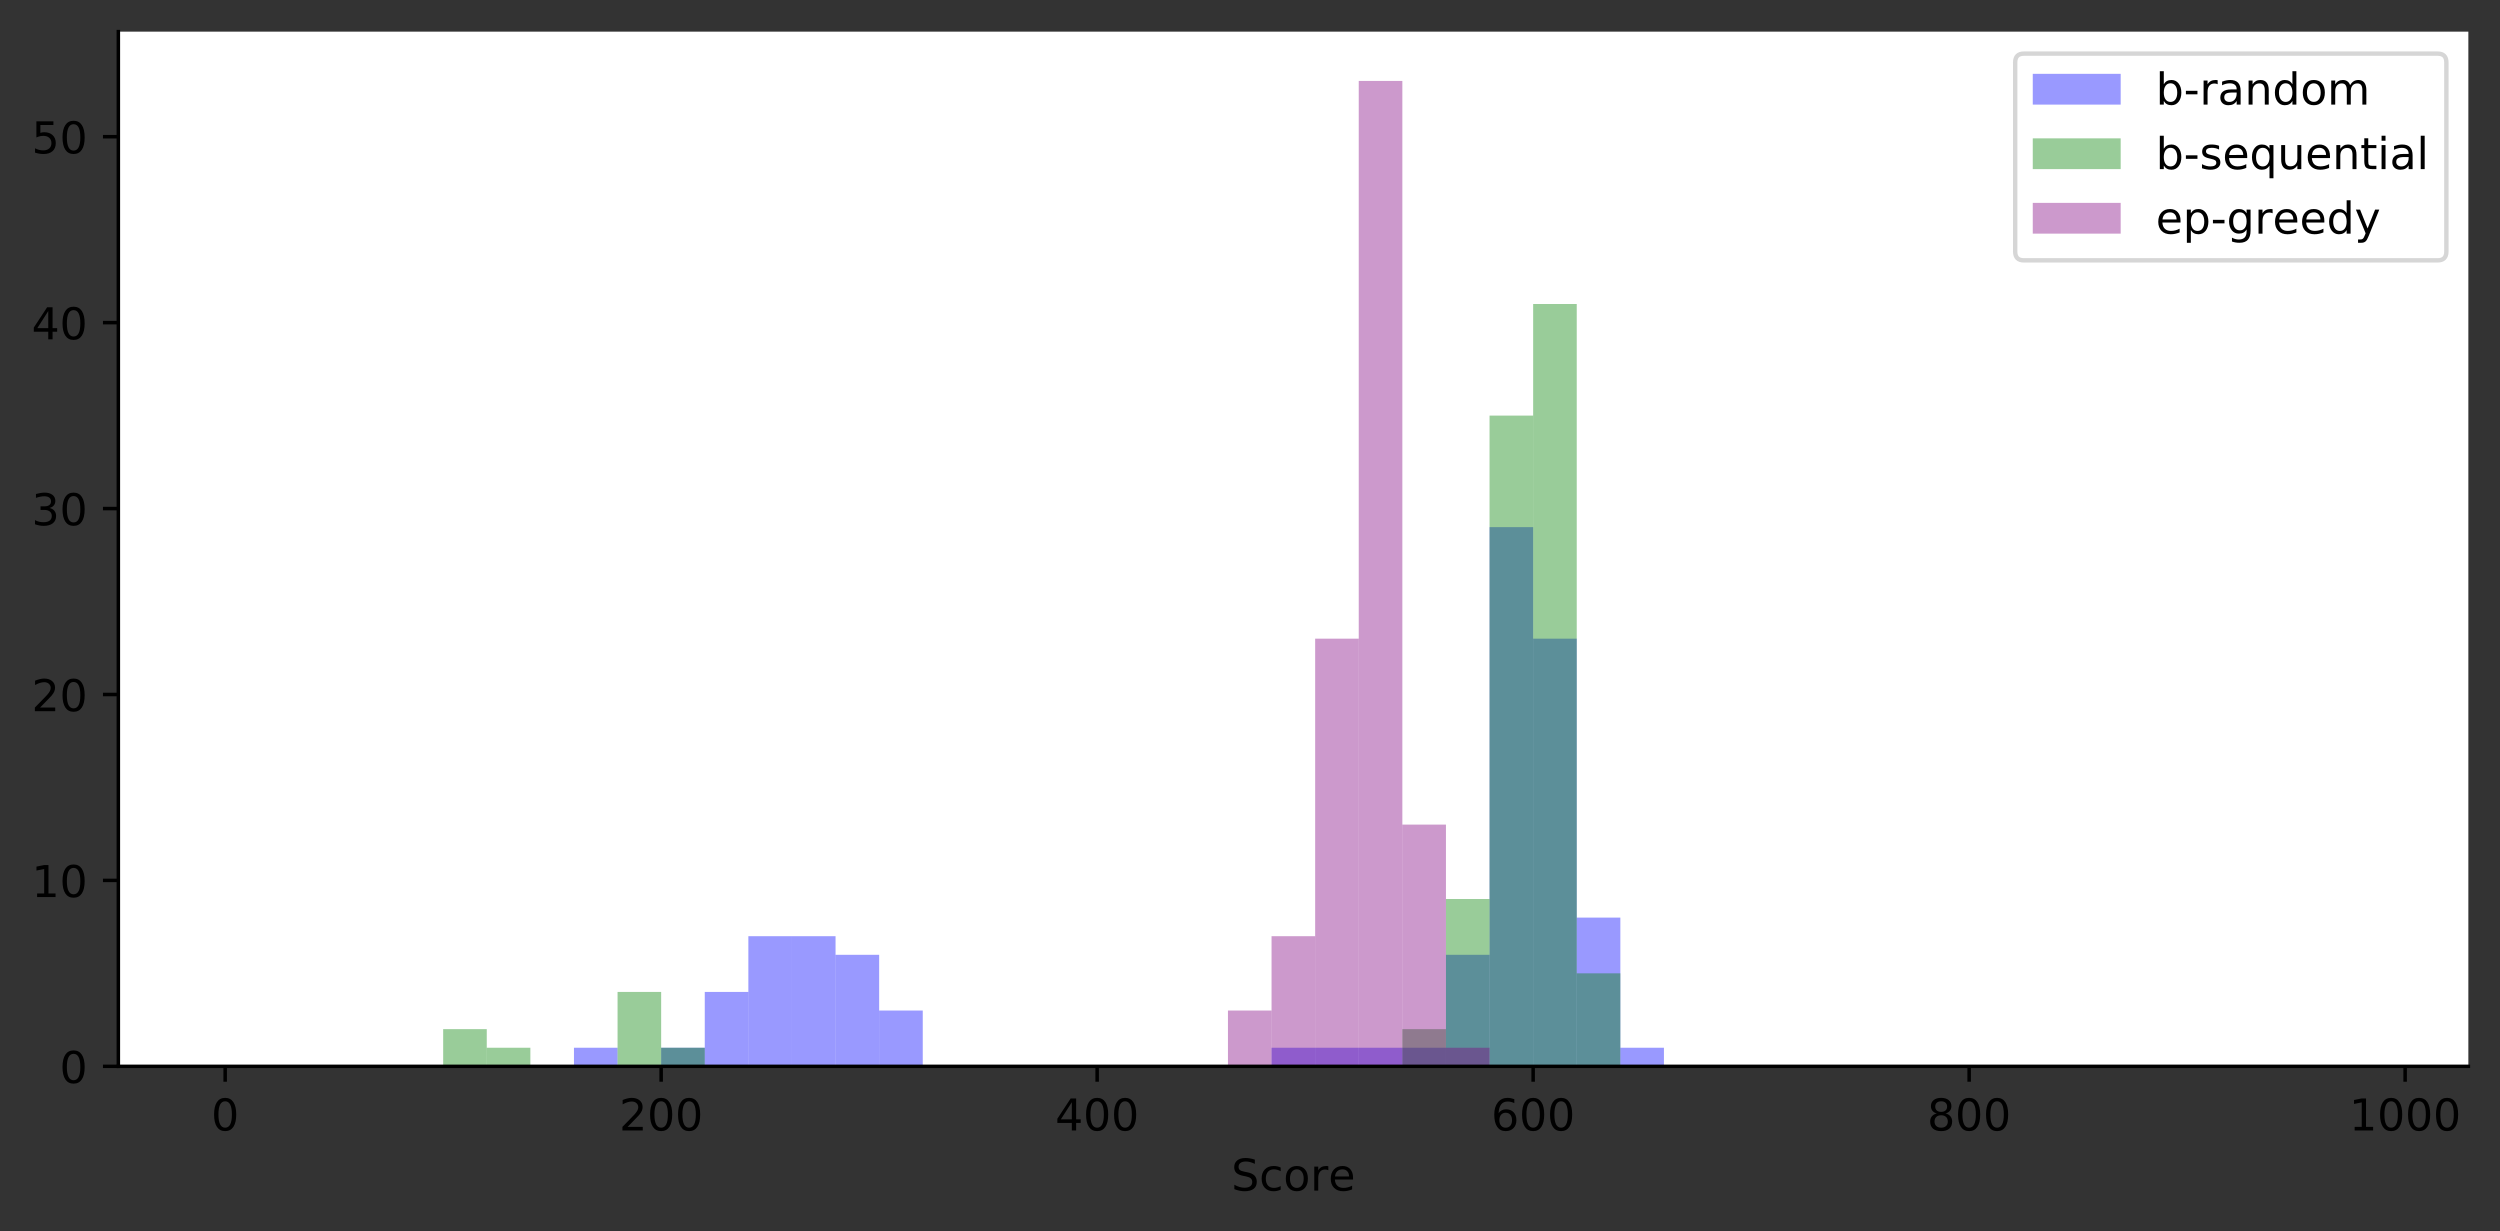 <?xml version="1.0" encoding="utf-8" standalone="no"?>
<!DOCTYPE svg PUBLIC "-//W3C//DTD SVG 1.1//EN"
  "http://www.w3.org/Graphics/SVG/1.1/DTD/svg11.dtd">
<!-- Created with matplotlib (https://matplotlib.org/) -->
<svg height="280.156pt" version="1.1" viewBox="0 0 568.775 280.156" width="568.775pt" xmlns="http://www.w3.org/2000/svg" xmlns:xlink="http://www.w3.org/1999/xlink">
 <rect x="0" y="0" width="568.775" height="280.156" fill="#333333" stroke="none"/>
 <defs>
  <style type="text/css">
*{stroke-linecap:butt;stroke-linejoin:round;}
  </style>
 </defs>
 <g id="figure_1">
  <g id="patch_1">
   <path d="M 0 280.156 
L 568.775 280.156 
L 568.775 0 
L 0 0 
z
" style="fill:none;"/>
  </g>
  <g id="axes_1">
   <g id="patch_2">
    <path d="M 26.925 242.6 
L 561.575 242.6 
L 561.575 7.2 
L 26.925 7.2 
z
" style="fill:#ffffff;"/>
   </g>
   <g id="patch_3">
    <path clip-path="url(#p5351476a7a)" d="M 51.227 242.6 
L 61.147 242.6 
L 61.147 242.6 
L 51.227 242.6 
z
" style="fill:#0000ff;opacity:0.4;"/>
   </g>
   <g id="patch_4">
    <path clip-path="url(#p5351476a7a)" d="M 61.147 242.6 
L 71.066 242.6 
L 71.066 242.6 
L 61.147 242.6 
z
" style="fill:#0000ff;opacity:0.4;"/>
   </g>
   <g id="patch_5">
    <path clip-path="url(#p5351476a7a)" d="M 71.066 242.6 
L 80.985 242.6 
L 80.985 242.6 
L 71.066 242.6 
z
" style="fill:#0000ff;opacity:0.4;"/>
   </g>
   <g id="patch_6">
    <path clip-path="url(#p5351476a7a)" d="M 80.985 242.6 
L 90.904 242.6 
L 90.904 242.6 
L 80.985 242.6 
z
" style="fill:#0000ff;opacity:0.4;"/>
   </g>
   <g id="patch_7">
    <path clip-path="url(#p5351476a7a)" d="M 90.904 242.6 
L 100.824 242.6 
L 100.824 242.6 
L 90.904 242.6 
z
" style="fill:#0000ff;opacity:0.4;"/>
   </g>
   <g id="patch_8">
    <path clip-path="url(#p5351476a7a)" d="M 100.824 242.6 
L 110.743 242.6 
L 110.743 242.6 
L 100.824 242.6 
z
" style="fill:#0000ff;opacity:0.4;"/>
   </g>
   <g id="patch_9">
    <path clip-path="url(#p5351476a7a)" d="M 110.743 242.6 
L 120.662 242.6 
L 120.662 242.6 
L 110.743 242.6 
z
" style="fill:#0000ff;opacity:0.4;"/>
   </g>
   <g id="patch_10">
    <path clip-path="url(#p5351476a7a)" d="M 120.662 242.6 
L 130.582 242.6 
L 130.582 242.6 
L 120.662 242.6 
z
" style="fill:#0000ff;opacity:0.4;"/>
   </g>
   <g id="patch_11">
    <path clip-path="url(#p5351476a7a)" d="M 130.582 242.6 
L 140.501 242.6 
L 140.501 238.37 
L 130.582 238.37 
z
" style="fill:#0000ff;opacity:0.4;"/>
   </g>
   <g id="patch_12">
    <path clip-path="url(#p5351476a7a)" d="M 140.501 242.6 
L 150.42 242.6 
L 150.42 242.6 
L 140.501 242.6 
z
" style="fill:#0000ff;opacity:0.4;"/>
   </g>
   <g id="patch_13">
    <path clip-path="url(#p5351476a7a)" d="M 150.42 242.6 
L 160.34 242.6 
L 160.34 238.37 
L 150.42 238.37 
z
" style="fill:#0000ff;opacity:0.4;"/>
   </g>
   <g id="patch_14">
    <path clip-path="url(#p5351476a7a)" d="M 160.34 242.6 
L 170.259 242.6 
L 170.259 225.68 
L 160.34 225.68 
z
" style="fill:#0000ff;opacity:0.4;"/>
   </g>
   <g id="patch_15">
    <path clip-path="url(#p5351476a7a)" d="M 170.259 242.6 
L 180.178 242.6 
L 180.178 212.99 
L 170.259 212.99 
z
" style="fill:#0000ff;opacity:0.4;"/>
   </g>
   <g id="patch_16">
    <path clip-path="url(#p5351476a7a)" d="M 180.178 242.6 
L 190.097 242.6 
L 190.097 212.99 
L 180.178 212.99 
z
" style="fill:#0000ff;opacity:0.4;"/>
   </g>
   <g id="patch_17">
    <path clip-path="url(#p5351476a7a)" d="M 190.097 242.6 
L 200.017 242.6 
L 200.017 217.22 
L 190.097 217.22 
z
" style="fill:#0000ff;opacity:0.4;"/>
   </g>
   <g id="patch_18">
    <path clip-path="url(#p5351476a7a)" d="M 200.017 242.6 
L 209.936 242.6 
L 209.936 229.91 
L 200.017 229.91 
z
" style="fill:#0000ff;opacity:0.4;"/>
   </g>
   <g id="patch_19">
    <path clip-path="url(#p5351476a7a)" d="M 209.936 242.6 
L 219.855 242.6 
L 219.855 242.6 
L 209.936 242.6 
z
" style="fill:#0000ff;opacity:0.4;"/>
   </g>
   <g id="patch_20">
    <path clip-path="url(#p5351476a7a)" d="M 219.855 242.6 
L 229.775 242.6 
L 229.775 242.6 
L 219.855 242.6 
z
" style="fill:#0000ff;opacity:0.4;"/>
   </g>
   <g id="patch_21">
    <path clip-path="url(#p5351476a7a)" d="M 229.775 242.6 
L 239.694 242.6 
L 239.694 242.6 
L 229.775 242.6 
z
" style="fill:#0000ff;opacity:0.4;"/>
   </g>
   <g id="patch_22">
    <path clip-path="url(#p5351476a7a)" d="M 239.694 242.6 
L 249.613 242.6 
L 249.613 242.6 
L 239.694 242.6 
z
" style="fill:#0000ff;opacity:0.4;"/>
   </g>
   <g id="patch_23">
    <path clip-path="url(#p5351476a7a)" d="M 249.613 242.6 
L 259.532 242.6 
L 259.532 242.6 
L 249.613 242.6 
z
" style="fill:#0000ff;opacity:0.4;"/>
   </g>
   <g id="patch_24">
    <path clip-path="url(#p5351476a7a)" d="M 259.532 242.6 
L 269.452 242.6 
L 269.452 242.6 
L 259.532 242.6 
z
" style="fill:#0000ff;opacity:0.4;"/>
   </g>
   <g id="patch_25">
    <path clip-path="url(#p5351476a7a)" d="M 269.452 242.6 
L 279.371 242.6 
L 279.371 242.6 
L 269.452 242.6 
z
" style="fill:#0000ff;opacity:0.4;"/>
   </g>
   <g id="patch_26">
    <path clip-path="url(#p5351476a7a)" d="M 279.371 242.6 
L 289.29 242.6 
L 289.29 242.6 
L 279.371 242.6 
z
" style="fill:#0000ff;opacity:0.4;"/>
   </g>
   <g id="patch_27">
    <path clip-path="url(#p5351476a7a)" d="M 289.29 242.6 
L 299.21 242.6 
L 299.21 238.37 
L 289.29 238.37 
z
" style="fill:#0000ff;opacity:0.4;"/>
   </g>
   <g id="patch_28">
    <path clip-path="url(#p5351476a7a)" d="M 299.21 242.6 
L 309.129 242.6 
L 309.129 238.37 
L 299.21 238.37 
z
" style="fill:#0000ff;opacity:0.4;"/>
   </g>
   <g id="patch_29">
    <path clip-path="url(#p5351476a7a)" d="M 309.129 242.6 
L 319.048 242.6 
L 319.048 238.37 
L 309.129 238.37 
z
" style="fill:#0000ff;opacity:0.4;"/>
   </g>
   <g id="patch_30">
    <path clip-path="url(#p5351476a7a)" d="M 319.048 242.6 
L 328.968 242.6 
L 328.968 238.37 
L 319.048 238.37 
z
" style="fill:#0000ff;opacity:0.4;"/>
   </g>
   <g id="patch_31">
    <path clip-path="url(#p5351476a7a)" d="M 328.968 242.6 
L 338.887 242.6 
L 338.887 217.22 
L 328.968 217.22 
z
" style="fill:#0000ff;opacity:0.4;"/>
   </g>
   <g id="patch_32">
    <path clip-path="url(#p5351476a7a)" d="M 338.887 242.6 
L 348.806 242.6 
L 348.806 119.93 
L 338.887 119.93 
z
" style="fill:#0000ff;opacity:0.4;"/>
   </g>
   <g id="patch_33">
    <path clip-path="url(#p5351476a7a)" d="M 348.806 242.6 
L 358.725 242.6 
L 358.725 145.31 
L 348.806 145.31 
z
" style="fill:#0000ff;opacity:0.4;"/>
   </g>
   <g id="patch_34">
    <path clip-path="url(#p5351476a7a)" d="M 358.725 242.6 
L 368.645 242.6 
L 368.645 208.76 
L 358.725 208.76 
z
" style="fill:#0000ff;opacity:0.4;"/>
   </g>
   <g id="patch_35">
    <path clip-path="url(#p5351476a7a)" d="M 368.645 242.6 
L 378.564 242.6 
L 378.564 238.37 
L 368.645 238.37 
z
" style="fill:#0000ff;opacity:0.4;"/>
   </g>
   <g id="patch_36">
    <path clip-path="url(#p5351476a7a)" d="M 378.564 242.6 
L 388.483 242.6 
L 388.483 242.6 
L 378.564 242.6 
z
" style="fill:#0000ff;opacity:0.4;"/>
   </g>
   <g id="patch_37">
    <path clip-path="url(#p5351476a7a)" d="M 388.483 242.6 
L 398.403 242.6 
L 398.403 242.6 
L 388.483 242.6 
z
" style="fill:#0000ff;opacity:0.4;"/>
   </g>
   <g id="patch_38">
    <path clip-path="url(#p5351476a7a)" d="M 398.403 242.6 
L 408.322 242.6 
L 408.322 242.6 
L 398.403 242.6 
z
" style="fill:#0000ff;opacity:0.4;"/>
   </g>
   <g id="patch_39">
    <path clip-path="url(#p5351476a7a)" d="M 408.322 242.6 
L 418.241 242.6 
L 418.241 242.6 
L 408.322 242.6 
z
" style="fill:#0000ff;opacity:0.4;"/>
   </g>
   <g id="patch_40">
    <path clip-path="url(#p5351476a7a)" d="M 418.241 242.6 
L 428.16 242.6 
L 428.16 242.6 
L 418.241 242.6 
z
" style="fill:#0000ff;opacity:0.4;"/>
   </g>
   <g id="patch_41">
    <path clip-path="url(#p5351476a7a)" d="M 428.16 242.6 
L 438.08 242.6 
L 438.08 242.6 
L 428.16 242.6 
z
" style="fill:#0000ff;opacity:0.4;"/>
   </g>
   <g id="patch_42">
    <path clip-path="url(#p5351476a7a)" d="M 438.08 242.6 
L 447.999 242.6 
L 447.999 242.6 
L 438.08 242.6 
z
" style="fill:#0000ff;opacity:0.4;"/>
   </g>
   <g id="patch_43">
    <path clip-path="url(#p5351476a7a)" d="M 447.999 242.6 
L 457.918 242.6 
L 457.918 242.6 
L 447.999 242.6 
z
" style="fill:#0000ff;opacity:0.4;"/>
   </g>
   <g id="patch_44">
    <path clip-path="url(#p5351476a7a)" d="M 457.918 242.6 
L 467.838 242.6 
L 467.838 242.6 
L 457.918 242.6 
z
" style="fill:#0000ff;opacity:0.4;"/>
   </g>
   <g id="patch_45">
    <path clip-path="url(#p5351476a7a)" d="M 467.838 242.6 
L 477.757 242.6 
L 477.757 242.6 
L 467.838 242.6 
z
" style="fill:#0000ff;opacity:0.4;"/>
   </g>
   <g id="patch_46">
    <path clip-path="url(#p5351476a7a)" d="M 477.757 242.6 
L 487.676 242.6 
L 487.676 242.6 
L 477.757 242.6 
z
" style="fill:#0000ff;opacity:0.4;"/>
   </g>
   <g id="patch_47">
    <path clip-path="url(#p5351476a7a)" d="M 487.676 242.6 
L 497.596 242.6 
L 497.596 242.6 
L 487.676 242.6 
z
" style="fill:#0000ff;opacity:0.4;"/>
   </g>
   <g id="patch_48">
    <path clip-path="url(#p5351476a7a)" d="M 497.596 242.6 
L 507.515 242.6 
L 507.515 242.6 
L 497.596 242.6 
z
" style="fill:#0000ff;opacity:0.4;"/>
   </g>
   <g id="patch_49">
    <path clip-path="url(#p5351476a7a)" d="M 507.515 242.6 
L 517.434 242.6 
L 517.434 242.6 
L 507.515 242.6 
z
" style="fill:#0000ff;opacity:0.4;"/>
   </g>
   <g id="patch_50">
    <path clip-path="url(#p5351476a7a)" d="M 517.434 242.6 
L 527.353 242.6 
L 527.353 242.6 
L 517.434 242.6 
z
" style="fill:#0000ff;opacity:0.4;"/>
   </g>
   <g id="patch_51">
    <path clip-path="url(#p5351476a7a)" d="M 527.353 242.6 
L 537.273 242.6 
L 537.273 242.6 
L 527.353 242.6 
z
" style="fill:#0000ff;opacity:0.4;"/>
   </g>
   <g id="patch_52">
    <path clip-path="url(#p5351476a7a)" d="M 51.227 242.6 
L 61.147 242.6 
L 61.147 242.6 
L 51.227 242.6 
z
" style="fill:#008000;opacity:0.4;"/>
   </g>
   <g id="patch_53">
    <path clip-path="url(#p5351476a7a)" d="M 61.147 242.6 
L 71.066 242.6 
L 71.066 242.6 
L 61.147 242.6 
z
" style="fill:#008000;opacity:0.4;"/>
   </g>
   <g id="patch_54">
    <path clip-path="url(#p5351476a7a)" d="M 71.066 242.6 
L 80.985 242.6 
L 80.985 242.6 
L 71.066 242.6 
z
" style="fill:#008000;opacity:0.4;"/>
   </g>
   <g id="patch_55">
    <path clip-path="url(#p5351476a7a)" d="M 80.985 242.6 
L 90.904 242.6 
L 90.904 242.6 
L 80.985 242.6 
z
" style="fill:#008000;opacity:0.4;"/>
   </g>
   <g id="patch_56">
    <path clip-path="url(#p5351476a7a)" d="M 90.904 242.6 
L 100.824 242.6 
L 100.824 242.6 
L 90.904 242.6 
z
" style="fill:#008000;opacity:0.4;"/>
   </g>
   <g id="patch_57">
    <path clip-path="url(#p5351476a7a)" d="M 100.824 242.6 
L 110.743 242.6 
L 110.743 234.14 
L 100.824 234.14 
z
" style="fill:#008000;opacity:0.4;"/>
   </g>
   <g id="patch_58">
    <path clip-path="url(#p5351476a7a)" d="M 110.743 242.6 
L 120.662 242.6 
L 120.662 238.37 
L 110.743 238.37 
z
" style="fill:#008000;opacity:0.4;"/>
   </g>
   <g id="patch_59">
    <path clip-path="url(#p5351476a7a)" d="M 120.662 242.6 
L 130.582 242.6 
L 130.582 242.6 
L 120.662 242.6 
z
" style="fill:#008000;opacity:0.4;"/>
   </g>
   <g id="patch_60">
    <path clip-path="url(#p5351476a7a)" d="M 130.582 242.6 
L 140.501 242.6 
L 140.501 242.6 
L 130.582 242.6 
z
" style="fill:#008000;opacity:0.4;"/>
   </g>
   <g id="patch_61">
    <path clip-path="url(#p5351476a7a)" d="M 140.501 242.6 
L 150.42 242.6 
L 150.42 225.68 
L 140.501 225.68 
z
" style="fill:#008000;opacity:0.4;"/>
   </g>
   <g id="patch_62">
    <path clip-path="url(#p5351476a7a)" d="M 150.42 242.6 
L 160.34 242.6 
L 160.34 238.37 
L 150.42 238.37 
z
" style="fill:#008000;opacity:0.4;"/>
   </g>
   <g id="patch_63">
    <path clip-path="url(#p5351476a7a)" d="M 160.34 242.6 
L 170.259 242.6 
L 170.259 242.6 
L 160.34 242.6 
z
" style="fill:#008000;opacity:0.4;"/>
   </g>
   <g id="patch_64">
    <path clip-path="url(#p5351476a7a)" d="M 170.259 242.6 
L 180.178 242.6 
L 180.178 242.6 
L 170.259 242.6 
z
" style="fill:#008000;opacity:0.4;"/>
   </g>
   <g id="patch_65">
    <path clip-path="url(#p5351476a7a)" d="M 180.178 242.6 
L 190.097 242.6 
L 190.097 242.6 
L 180.178 242.6 
z
" style="fill:#008000;opacity:0.4;"/>
   </g>
   <g id="patch_66">
    <path clip-path="url(#p5351476a7a)" d="M 190.097 242.6 
L 200.017 242.6 
L 200.017 242.6 
L 190.097 242.6 
z
" style="fill:#008000;opacity:0.4;"/>
   </g>
   <g id="patch_67">
    <path clip-path="url(#p5351476a7a)" d="M 200.017 242.6 
L 209.936 242.6 
L 209.936 242.6 
L 200.017 242.6 
z
" style="fill:#008000;opacity:0.4;"/>
   </g>
   <g id="patch_68">
    <path clip-path="url(#p5351476a7a)" d="M 209.936 242.6 
L 219.855 242.6 
L 219.855 242.6 
L 209.936 242.6 
z
" style="fill:#008000;opacity:0.4;"/>
   </g>
   <g id="patch_69">
    <path clip-path="url(#p5351476a7a)" d="M 219.855 242.6 
L 229.775 242.6 
L 229.775 242.6 
L 219.855 242.6 
z
" style="fill:#008000;opacity:0.4;"/>
   </g>
   <g id="patch_70">
    <path clip-path="url(#p5351476a7a)" d="M 229.775 242.6 
L 239.694 242.6 
L 239.694 242.6 
L 229.775 242.6 
z
" style="fill:#008000;opacity:0.4;"/>
   </g>
   <g id="patch_71">
    <path clip-path="url(#p5351476a7a)" d="M 239.694 242.6 
L 249.613 242.6 
L 249.613 242.6 
L 239.694 242.6 
z
" style="fill:#008000;opacity:0.4;"/>
   </g>
   <g id="patch_72">
    <path clip-path="url(#p5351476a7a)" d="M 249.613 242.6 
L 259.532 242.6 
L 259.532 242.6 
L 249.613 242.6 
z
" style="fill:#008000;opacity:0.4;"/>
   </g>
   <g id="patch_73">
    <path clip-path="url(#p5351476a7a)" d="M 259.532 242.6 
L 269.452 242.6 
L 269.452 242.6 
L 259.532 242.6 
z
" style="fill:#008000;opacity:0.4;"/>
   </g>
   <g id="patch_74">
    <path clip-path="url(#p5351476a7a)" d="M 269.452 242.6 
L 279.371 242.6 
L 279.371 242.6 
L 269.452 242.6 
z
" style="fill:#008000;opacity:0.4;"/>
   </g>
   <g id="patch_75">
    <path clip-path="url(#p5351476a7a)" d="M 279.371 242.6 
L 289.29 242.6 
L 289.29 242.6 
L 279.371 242.6 
z
" style="fill:#008000;opacity:0.4;"/>
   </g>
   <g id="patch_76">
    <path clip-path="url(#p5351476a7a)" d="M 289.29 242.6 
L 299.21 242.6 
L 299.21 242.6 
L 289.29 242.6 
z
" style="fill:#008000;opacity:0.4;"/>
   </g>
   <g id="patch_77">
    <path clip-path="url(#p5351476a7a)" d="M 299.21 242.6 
L 309.129 242.6 
L 309.129 242.6 
L 299.21 242.6 
z
" style="fill:#008000;opacity:0.4;"/>
   </g>
   <g id="patch_78">
    <path clip-path="url(#p5351476a7a)" d="M 309.129 242.6 
L 319.048 242.6 
L 319.048 242.6 
L 309.129 242.6 
z
" style="fill:#008000;opacity:0.4;"/>
   </g>
   <g id="patch_79">
    <path clip-path="url(#p5351476a7a)" d="M 319.048 242.6 
L 328.968 242.6 
L 328.968 234.14 
L 319.048 234.14 
z
" style="fill:#008000;opacity:0.4;"/>
   </g>
   <g id="patch_80">
    <path clip-path="url(#p5351476a7a)" d="M 328.968 242.6 
L 338.887 242.6 
L 338.887 204.53 
L 328.968 204.53 
z
" style="fill:#008000;opacity:0.4;"/>
   </g>
   <g id="patch_81">
    <path clip-path="url(#p5351476a7a)" d="M 338.887 242.6 
L 348.806 242.6 
L 348.806 94.55 
L 338.887 94.55 
z
" style="fill:#008000;opacity:0.4;"/>
   </g>
   <g id="patch_82">
    <path clip-path="url(#p5351476a7a)" d="M 348.806 242.6 
L 358.725 242.6 
L 358.725 69.17 
L 348.806 69.17 
z
" style="fill:#008000;opacity:0.4;"/>
   </g>
   <g id="patch_83">
    <path clip-path="url(#p5351476a7a)" d="M 358.725 242.6 
L 368.645 242.6 
L 368.645 221.45 
L 358.725 221.45 
z
" style="fill:#008000;opacity:0.4;"/>
   </g>
   <g id="patch_84">
    <path clip-path="url(#p5351476a7a)" d="M 368.645 242.6 
L 378.564 242.6 
L 378.564 242.6 
L 368.645 242.6 
z
" style="fill:#008000;opacity:0.4;"/>
   </g>
   <g id="patch_85">
    <path clip-path="url(#p5351476a7a)" d="M 378.564 242.6 
L 388.483 242.6 
L 388.483 242.6 
L 378.564 242.6 
z
" style="fill:#008000;opacity:0.4;"/>
   </g>
   <g id="patch_86">
    <path clip-path="url(#p5351476a7a)" d="M 388.483 242.6 
L 398.403 242.6 
L 398.403 242.6 
L 388.483 242.6 
z
" style="fill:#008000;opacity:0.4;"/>
   </g>
   <g id="patch_87">
    <path clip-path="url(#p5351476a7a)" d="M 398.403 242.6 
L 408.322 242.6 
L 408.322 242.6 
L 398.403 242.6 
z
" style="fill:#008000;opacity:0.4;"/>
   </g>
   <g id="patch_88">
    <path clip-path="url(#p5351476a7a)" d="M 408.322 242.6 
L 418.241 242.6 
L 418.241 242.6 
L 408.322 242.6 
z
" style="fill:#008000;opacity:0.4;"/>
   </g>
   <g id="patch_89">
    <path clip-path="url(#p5351476a7a)" d="M 418.241 242.6 
L 428.16 242.6 
L 428.16 242.6 
L 418.241 242.6 
z
" style="fill:#008000;opacity:0.4;"/>
   </g>
   <g id="patch_90">
    <path clip-path="url(#p5351476a7a)" d="M 428.16 242.6 
L 438.08 242.6 
L 438.08 242.6 
L 428.16 242.6 
z
" style="fill:#008000;opacity:0.4;"/>
   </g>
   <g id="patch_91">
    <path clip-path="url(#p5351476a7a)" d="M 438.08 242.6 
L 447.999 242.6 
L 447.999 242.6 
L 438.08 242.6 
z
" style="fill:#008000;opacity:0.4;"/>
   </g>
   <g id="patch_92">
    <path clip-path="url(#p5351476a7a)" d="M 447.999 242.6 
L 457.918 242.6 
L 457.918 242.6 
L 447.999 242.6 
z
" style="fill:#008000;opacity:0.4;"/>
   </g>
   <g id="patch_93">
    <path clip-path="url(#p5351476a7a)" d="M 457.918 242.6 
L 467.838 242.6 
L 467.838 242.6 
L 457.918 242.6 
z
" style="fill:#008000;opacity:0.4;"/>
   </g>
   <g id="patch_94">
    <path clip-path="url(#p5351476a7a)" d="M 467.838 242.6 
L 477.757 242.6 
L 477.757 242.6 
L 467.838 242.6 
z
" style="fill:#008000;opacity:0.4;"/>
   </g>
   <g id="patch_95">
    <path clip-path="url(#p5351476a7a)" d="M 477.757 242.6 
L 487.676 242.6 
L 487.676 242.6 
L 477.757 242.6 
z
" style="fill:#008000;opacity:0.4;"/>
   </g>
   <g id="patch_96">
    <path clip-path="url(#p5351476a7a)" d="M 487.676 242.6 
L 497.596 242.6 
L 497.596 242.6 
L 487.676 242.6 
z
" style="fill:#008000;opacity:0.4;"/>
   </g>
   <g id="patch_97">
    <path clip-path="url(#p5351476a7a)" d="M 497.596 242.6 
L 507.515 242.6 
L 507.515 242.6 
L 497.596 242.6 
z
" style="fill:#008000;opacity:0.4;"/>
   </g>
   <g id="patch_98">
    <path clip-path="url(#p5351476a7a)" d="M 507.515 242.6 
L 517.434 242.6 
L 517.434 242.6 
L 507.515 242.6 
z
" style="fill:#008000;opacity:0.4;"/>
   </g>
   <g id="patch_99">
    <path clip-path="url(#p5351476a7a)" d="M 517.434 242.6 
L 527.353 242.6 
L 527.353 242.6 
L 517.434 242.6 
z
" style="fill:#008000;opacity:0.4;"/>
   </g>
   <g id="patch_100">
    <path clip-path="url(#p5351476a7a)" d="M 527.353 242.6 
L 537.273 242.6 
L 537.273 242.6 
L 527.353 242.6 
z
" style="fill:#008000;opacity:0.4;"/>
   </g>
   <g id="patch_101">
    <path clip-path="url(#p5351476a7a)" d="M 51.227 242.6 
L 61.147 242.6 
L 61.147 242.6 
L 51.227 242.6 
z
" style="fill:#800080;opacity:0.4;"/>
   </g>
   <g id="patch_102">
    <path clip-path="url(#p5351476a7a)" d="M 61.147 242.6 
L 71.066 242.6 
L 71.066 242.6 
L 61.147 242.6 
z
" style="fill:#800080;opacity:0.4;"/>
   </g>
   <g id="patch_103">
    <path clip-path="url(#p5351476a7a)" d="M 71.066 242.6 
L 80.985 242.6 
L 80.985 242.6 
L 71.066 242.6 
z
" style="fill:#800080;opacity:0.4;"/>
   </g>
   <g id="patch_104">
    <path clip-path="url(#p5351476a7a)" d="M 80.985 242.6 
L 90.904 242.6 
L 90.904 242.6 
L 80.985 242.6 
z
" style="fill:#800080;opacity:0.4;"/>
   </g>
   <g id="patch_105">
    <path clip-path="url(#p5351476a7a)" d="M 90.904 242.6 
L 100.824 242.6 
L 100.824 242.6 
L 90.904 242.6 
z
" style="fill:#800080;opacity:0.4;"/>
   </g>
   <g id="patch_106">
    <path clip-path="url(#p5351476a7a)" d="M 100.824 242.6 
L 110.743 242.6 
L 110.743 242.6 
L 100.824 242.6 
z
" style="fill:#800080;opacity:0.4;"/>
   </g>
   <g id="patch_107">
    <path clip-path="url(#p5351476a7a)" d="M 110.743 242.6 
L 120.662 242.6 
L 120.662 242.6 
L 110.743 242.6 
z
" style="fill:#800080;opacity:0.4;"/>
   </g>
   <g id="patch_108">
    <path clip-path="url(#p5351476a7a)" d="M 120.662 242.6 
L 130.582 242.6 
L 130.582 242.6 
L 120.662 242.6 
z
" style="fill:#800080;opacity:0.4;"/>
   </g>
   <g id="patch_109">
    <path clip-path="url(#p5351476a7a)" d="M 130.582 242.6 
L 140.501 242.6 
L 140.501 242.6 
L 130.582 242.6 
z
" style="fill:#800080;opacity:0.4;"/>
   </g>
   <g id="patch_110">
    <path clip-path="url(#p5351476a7a)" d="M 140.501 242.6 
L 150.42 242.6 
L 150.42 242.6 
L 140.501 242.6 
z
" style="fill:#800080;opacity:0.4;"/>
   </g>
   <g id="patch_111">
    <path clip-path="url(#p5351476a7a)" d="M 150.42 242.6 
L 160.34 242.6 
L 160.34 242.6 
L 150.42 242.6 
z
" style="fill:#800080;opacity:0.4;"/>
   </g>
   <g id="patch_112">
    <path clip-path="url(#p5351476a7a)" d="M 160.34 242.6 
L 170.259 242.6 
L 170.259 242.6 
L 160.34 242.6 
z
" style="fill:#800080;opacity:0.4;"/>
   </g>
   <g id="patch_113">
    <path clip-path="url(#p5351476a7a)" d="M 170.259 242.6 
L 180.178 242.6 
L 180.178 242.6 
L 170.259 242.6 
z
" style="fill:#800080;opacity:0.4;"/>
   </g>
   <g id="patch_114">
    <path clip-path="url(#p5351476a7a)" d="M 180.178 242.6 
L 190.097 242.6 
L 190.097 242.6 
L 180.178 242.6 
z
" style="fill:#800080;opacity:0.4;"/>
   </g>
   <g id="patch_115">
    <path clip-path="url(#p5351476a7a)" d="M 190.097 242.6 
L 200.017 242.6 
L 200.017 242.6 
L 190.097 242.6 
z
" style="fill:#800080;opacity:0.4;"/>
   </g>
   <g id="patch_116">
    <path clip-path="url(#p5351476a7a)" d="M 200.017 242.6 
L 209.936 242.6 
L 209.936 242.6 
L 200.017 242.6 
z
" style="fill:#800080;opacity:0.4;"/>
   </g>
   <g id="patch_117">
    <path clip-path="url(#p5351476a7a)" d="M 209.936 242.6 
L 219.855 242.6 
L 219.855 242.6 
L 209.936 242.6 
z
" style="fill:#800080;opacity:0.4;"/>
   </g>
   <g id="patch_118">
    <path clip-path="url(#p5351476a7a)" d="M 219.855 242.6 
L 229.775 242.6 
L 229.775 242.6 
L 219.855 242.6 
z
" style="fill:#800080;opacity:0.4;"/>
   </g>
   <g id="patch_119">
    <path clip-path="url(#p5351476a7a)" d="M 229.775 242.6 
L 239.694 242.6 
L 239.694 242.6 
L 229.775 242.6 
z
" style="fill:#800080;opacity:0.4;"/>
   </g>
   <g id="patch_120">
    <path clip-path="url(#p5351476a7a)" d="M 239.694 242.6 
L 249.613 242.6 
L 249.613 242.6 
L 239.694 242.6 
z
" style="fill:#800080;opacity:0.4;"/>
   </g>
   <g id="patch_121">
    <path clip-path="url(#p5351476a7a)" d="M 249.613 242.6 
L 259.532 242.6 
L 259.532 242.6 
L 249.613 242.6 
z
" style="fill:#800080;opacity:0.4;"/>
   </g>
   <g id="patch_122">
    <path clip-path="url(#p5351476a7a)" d="M 259.532 242.6 
L 269.452 242.6 
L 269.452 242.6 
L 259.532 242.6 
z
" style="fill:#800080;opacity:0.4;"/>
   </g>
   <g id="patch_123">
    <path clip-path="url(#p5351476a7a)" d="M 269.452 242.6 
L 279.371 242.6 
L 279.371 242.6 
L 269.452 242.6 
z
" style="fill:#800080;opacity:0.4;"/>
   </g>
   <g id="patch_124">
    <path clip-path="url(#p5351476a7a)" d="M 279.371 242.6 
L 289.29 242.6 
L 289.29 229.91 
L 279.371 229.91 
z
" style="fill:#800080;opacity:0.4;"/>
   </g>
   <g id="patch_125">
    <path clip-path="url(#p5351476a7a)" d="M 289.29 242.6 
L 299.21 242.6 
L 299.21 212.99 
L 289.29 212.99 
z
" style="fill:#800080;opacity:0.4;"/>
   </g>
   <g id="patch_126">
    <path clip-path="url(#p5351476a7a)" d="M 299.21 242.6 
L 309.129 242.6 
L 309.129 145.31 
L 299.21 145.31 
z
" style="fill:#800080;opacity:0.4;"/>
   </g>
   <g id="patch_127">
    <path clip-path="url(#p5351476a7a)" d="M 309.129 242.6 
L 319.048 242.6 
L 319.048 18.41 
L 309.129 18.41 
z
" style="fill:#800080;opacity:0.4;"/>
   </g>
   <g id="patch_128">
    <path clip-path="url(#p5351476a7a)" d="M 319.048 242.6 
L 328.968 242.6 
L 328.968 187.61 
L 319.048 187.61 
z
" style="fill:#800080;opacity:0.4;"/>
   </g>
   <g id="patch_129">
    <path clip-path="url(#p5351476a7a)" d="M 328.968 242.6 
L 338.887 242.6 
L 338.887 238.37 
L 328.968 238.37 
z
" style="fill:#800080;opacity:0.4;"/>
   </g>
   <g id="patch_130">
    <path clip-path="url(#p5351476a7a)" d="M 338.887 242.6 
L 348.806 242.6 
L 348.806 242.6 
L 338.887 242.6 
z
" style="fill:#800080;opacity:0.4;"/>
   </g>
   <g id="patch_131">
    <path clip-path="url(#p5351476a7a)" d="M 348.806 242.6 
L 358.725 242.6 
L 358.725 242.6 
L 348.806 242.6 
z
" style="fill:#800080;opacity:0.4;"/>
   </g>
   <g id="patch_132">
    <path clip-path="url(#p5351476a7a)" d="M 358.725 242.6 
L 368.645 242.6 
L 368.645 242.6 
L 358.725 242.6 
z
" style="fill:#800080;opacity:0.4;"/>
   </g>
   <g id="patch_133">
    <path clip-path="url(#p5351476a7a)" d="M 368.645 242.6 
L 378.564 242.6 
L 378.564 242.6 
L 368.645 242.6 
z
" style="fill:#800080;opacity:0.4;"/>
   </g>
   <g id="patch_134">
    <path clip-path="url(#p5351476a7a)" d="M 378.564 242.6 
L 388.483 242.6 
L 388.483 242.6 
L 378.564 242.6 
z
" style="fill:#800080;opacity:0.4;"/>
   </g>
   <g id="patch_135">
    <path clip-path="url(#p5351476a7a)" d="M 388.483 242.6 
L 398.403 242.6 
L 398.403 242.6 
L 388.483 242.6 
z
" style="fill:#800080;opacity:0.4;"/>
   </g>
   <g id="patch_136">
    <path clip-path="url(#p5351476a7a)" d="M 398.403 242.6 
L 408.322 242.6 
L 408.322 242.6 
L 398.403 242.6 
z
" style="fill:#800080;opacity:0.4;"/>
   </g>
   <g id="patch_137">
    <path clip-path="url(#p5351476a7a)" d="M 408.322 242.6 
L 418.241 242.6 
L 418.241 242.6 
L 408.322 242.6 
z
" style="fill:#800080;opacity:0.4;"/>
   </g>
   <g id="patch_138">
    <path clip-path="url(#p5351476a7a)" d="M 418.241 242.6 
L 428.16 242.6 
L 428.16 242.6 
L 418.241 242.6 
z
" style="fill:#800080;opacity:0.4;"/>
   </g>
   <g id="patch_139">
    <path clip-path="url(#p5351476a7a)" d="M 428.16 242.6 
L 438.08 242.6 
L 438.08 242.6 
L 428.16 242.6 
z
" style="fill:#800080;opacity:0.4;"/>
   </g>
   <g id="patch_140">
    <path clip-path="url(#p5351476a7a)" d="M 438.08 242.6 
L 447.999 242.6 
L 447.999 242.6 
L 438.08 242.6 
z
" style="fill:#800080;opacity:0.4;"/>
   </g>
   <g id="patch_141">
    <path clip-path="url(#p5351476a7a)" d="M 447.999 242.6 
L 457.918 242.6 
L 457.918 242.6 
L 447.999 242.6 
z
" style="fill:#800080;opacity:0.4;"/>
   </g>
   <g id="patch_142">
    <path clip-path="url(#p5351476a7a)" d="M 457.918 242.6 
L 467.838 242.6 
L 467.838 242.6 
L 457.918 242.6 
z
" style="fill:#800080;opacity:0.4;"/>
   </g>
   <g id="patch_143">
    <path clip-path="url(#p5351476a7a)" d="M 467.838 242.6 
L 477.757 242.6 
L 477.757 242.6 
L 467.838 242.6 
z
" style="fill:#800080;opacity:0.4;"/>
   </g>
   <g id="patch_144">
    <path clip-path="url(#p5351476a7a)" d="M 477.757 242.6 
L 487.676 242.6 
L 487.676 242.6 
L 477.757 242.6 
z
" style="fill:#800080;opacity:0.4;"/>
   </g>
   <g id="patch_145">
    <path clip-path="url(#p5351476a7a)" d="M 487.676 242.6 
L 497.596 242.6 
L 497.596 242.6 
L 487.676 242.6 
z
" style="fill:#800080;opacity:0.4;"/>
   </g>
   <g id="patch_146">
    <path clip-path="url(#p5351476a7a)" d="M 497.596 242.6 
L 507.515 242.6 
L 507.515 242.6 
L 497.596 242.6 
z
" style="fill:#800080;opacity:0.4;"/>
   </g>
   <g id="patch_147">
    <path clip-path="url(#p5351476a7a)" d="M 507.515 242.6 
L 517.434 242.6 
L 517.434 242.6 
L 507.515 242.6 
z
" style="fill:#800080;opacity:0.4;"/>
   </g>
   <g id="patch_148">
    <path clip-path="url(#p5351476a7a)" d="M 517.434 242.6 
L 527.353 242.6 
L 527.353 242.6 
L 517.434 242.6 
z
" style="fill:#800080;opacity:0.4;"/>
   </g>
   <g id="patch_149">
    <path clip-path="url(#p5351476a7a)" d="M 527.353 242.6 
L 537.273 242.6 
L 537.273 242.6 
L 527.353 242.6 
z
" style="fill:#800080;opacity:0.4;"/>
   </g>
   <g id="matplotlib.axis_1">
    <g id="xtick_1">
     <g id="line2d_1">
      <defs>
       <path d="M 0 0 
L 0 3.5 
" id="m2645780bf5" style="stroke:#000000;stroke-width:0.8;"/>
      </defs>
      <g>
       <use style="stroke:#000000;stroke-width:0.8;" x="51.227" xlink:href="#m2645780bf5" y="242.6"/>
      </g>
     </g>
     <g id="text_1">
      <!-- 0 -->
      <defs>
       <path d="M 31.781 66.406 
Q 24.172 66.406 20.328 58.906 
Q 16.5 51.422 16.5 36.375 
Q 16.5 21.391 20.328 13.891 
Q 24.172 6.391 31.781 6.391 
Q 39.453 6.391 43.281 13.891 
Q 47.125 21.391 47.125 36.375 
Q 47.125 51.422 43.281 58.906 
Q 39.453 66.406 31.781 66.406 
z
M 31.781 74.219 
Q 44.047 74.219 50.516 64.516 
Q 56.984 54.828 56.984 36.375 
Q 56.984 17.969 50.516 8.266 
Q 44.047 -1.422 31.781 -1.422 
Q 19.531 -1.422 13.062 8.266 
Q 6.594 17.969 6.594 36.375 
Q 6.594 54.828 13.062 64.516 
Q 19.531 74.219 31.781 74.219 
z
" id="DejaVuSans-48"/>
      </defs>
      <g transform="translate(48.046 257.198)scale(0.1 -0.1)">
       <use xlink:href="#DejaVuSans-48"/>
      </g>
     </g>
    </g>
    <g id="xtick_2">
     <g id="line2d_2">
      <g>
       <use style="stroke:#000000;stroke-width:0.8;" x="150.42" xlink:href="#m2645780bf5" y="242.6"/>
      </g>
     </g>
     <g id="text_2">
      <!-- 200 -->
      <defs>
       <path d="M 19.188 8.297 
L 53.609 8.297 
L 53.609 0 
L 7.328 0 
L 7.328 8.297 
Q 12.938 14.109 22.625 23.891 
Q 32.328 33.688 34.812 36.531 
Q 39.547 41.844 41.422 45.531 
Q 43.312 49.219 43.312 52.781 
Q 43.312 58.594 39.234 62.25 
Q 35.156 65.922 28.609 65.922 
Q 23.969 65.922 18.812 64.312 
Q 13.672 62.703 7.812 59.422 
L 7.812 69.391 
Q 13.766 71.781 18.938 73 
Q 24.125 74.219 28.422 74.219 
Q 39.75 74.219 46.484 68.547 
Q 53.219 62.891 53.219 53.422 
Q 53.219 48.922 51.531 44.891 
Q 49.859 40.875 45.406 35.406 
Q 44.188 33.984 37.641 27.219 
Q 31.109 20.453 19.188 8.297 
z
" id="DejaVuSans-50"/>
      </defs>
      <g transform="translate(140.876 257.198)scale(0.1 -0.1)">
       <use xlink:href="#DejaVuSans-50"/>
       <use x="63.623" xlink:href="#DejaVuSans-48"/>
       <use x="127.246" xlink:href="#DejaVuSans-48"/>
      </g>
     </g>
    </g>
    <g id="xtick_3">
     <g id="line2d_3">
      <g>
       <use style="stroke:#000000;stroke-width:0.8;" x="249.613" xlink:href="#m2645780bf5" y="242.6"/>
      </g>
     </g>
     <g id="text_3">
      <!-- 400 -->
      <defs>
       <path d="M 37.797 64.312 
L 12.891 25.391 
L 37.797 25.391 
z
M 35.203 72.906 
L 47.609 72.906 
L 47.609 25.391 
L 58.016 25.391 
L 58.016 17.188 
L 47.609 17.188 
L 47.609 0 
L 37.797 0 
L 37.797 17.188 
L 4.891 17.188 
L 4.891 26.703 
z
" id="DejaVuSans-52"/>
      </defs>
      <g transform="translate(240.069 257.198)scale(0.1 -0.1)">
       <use xlink:href="#DejaVuSans-52"/>
       <use x="63.623" xlink:href="#DejaVuSans-48"/>
       <use x="127.246" xlink:href="#DejaVuSans-48"/>
      </g>
     </g>
    </g>
    <g id="xtick_4">
     <g id="line2d_4">
      <g>
       <use style="stroke:#000000;stroke-width:0.8;" x="348.806" xlink:href="#m2645780bf5" y="242.6"/>
      </g>
     </g>
     <g id="text_4">
      <!-- 600 -->
      <defs>
       <path d="M 33.016 40.375 
Q 26.375 40.375 22.484 35.828 
Q 18.609 31.297 18.609 23.391 
Q 18.609 15.531 22.484 10.953 
Q 26.375 6.391 33.016 6.391 
Q 39.656 6.391 43.531 10.953 
Q 47.406 15.531 47.406 23.391 
Q 47.406 31.297 43.531 35.828 
Q 39.656 40.375 33.016 40.375 
z
M 52.594 71.297 
L 52.594 62.312 
Q 48.875 64.062 45.094 64.984 
Q 41.312 65.922 37.594 65.922 
Q 27.828 65.922 22.672 59.328 
Q 17.531 52.734 16.797 39.406 
Q 19.672 43.656 24.016 45.922 
Q 28.375 48.188 33.594 48.188 
Q 44.578 48.188 50.953 41.516 
Q 57.328 34.859 57.328 23.391 
Q 57.328 12.156 50.688 5.359 
Q 44.047 -1.422 33.016 -1.422 
Q 20.359 -1.422 13.672 8.266 
Q 6.984 17.969 6.984 36.375 
Q 6.984 53.656 15.188 63.938 
Q 23.391 74.219 37.203 74.219 
Q 40.922 74.219 44.703 73.484 
Q 48.484 72.75 52.594 71.297 
z
" id="DejaVuSans-54"/>
      </defs>
      <g transform="translate(339.262 257.198)scale(0.1 -0.1)">
       <use xlink:href="#DejaVuSans-54"/>
       <use x="63.623" xlink:href="#DejaVuSans-48"/>
       <use x="127.246" xlink:href="#DejaVuSans-48"/>
      </g>
     </g>
    </g>
    <g id="xtick_5">
     <g id="line2d_5">
      <g>
       <use style="stroke:#000000;stroke-width:0.8;" x="447.999" xlink:href="#m2645780bf5" y="242.6"/>
      </g>
     </g>
     <g id="text_5">
      <!-- 800 -->
      <defs>
       <path d="M 31.781 34.625 
Q 24.75 34.625 20.719 30.859 
Q 16.703 27.094 16.703 20.516 
Q 16.703 13.922 20.719 10.156 
Q 24.75 6.391 31.781 6.391 
Q 38.812 6.391 42.859 10.172 
Q 46.922 13.969 46.922 20.516 
Q 46.922 27.094 42.891 30.859 
Q 38.875 34.625 31.781 34.625 
z
M 21.922 38.812 
Q 15.578 40.375 12.031 44.719 
Q 8.5 49.078 8.5 55.328 
Q 8.5 64.062 14.719 69.141 
Q 20.953 74.219 31.781 74.219 
Q 42.672 74.219 48.875 69.141 
Q 55.078 64.062 55.078 55.328 
Q 55.078 49.078 51.531 44.719 
Q 48 40.375 41.703 38.812 
Q 48.828 37.156 52.797 32.312 
Q 56.781 27.484 56.781 20.516 
Q 56.781 9.906 50.312 4.234 
Q 43.844 -1.422 31.781 -1.422 
Q 19.734 -1.422 13.25 4.234 
Q 6.781 9.906 6.781 20.516 
Q 6.781 27.484 10.781 32.312 
Q 14.797 37.156 21.922 38.812 
z
M 18.312 54.391 
Q 18.312 48.734 21.844 45.562 
Q 25.391 42.391 31.781 42.391 
Q 38.141 42.391 41.719 45.562 
Q 45.312 48.734 45.312 54.391 
Q 45.312 60.062 41.719 63.234 
Q 38.141 66.406 31.781 66.406 
Q 25.391 66.406 21.844 63.234 
Q 18.312 60.062 18.312 54.391 
z
" id="DejaVuSans-56"/>
      </defs>
      <g transform="translate(438.455 257.198)scale(0.1 -0.1)">
       <use xlink:href="#DejaVuSans-56"/>
       <use x="63.623" xlink:href="#DejaVuSans-48"/>
       <use x="127.246" xlink:href="#DejaVuSans-48"/>
      </g>
     </g>
    </g>
    <g id="xtick_6">
     <g id="line2d_6">
      <g>
       <use style="stroke:#000000;stroke-width:0.8;" x="547.192" xlink:href="#m2645780bf5" y="242.6"/>
      </g>
     </g>
     <g id="text_6">
      <!-- 1000 -->
      <defs>
       <path d="M 12.406 8.297 
L 28.516 8.297 
L 28.516 63.922 
L 10.984 60.406 
L 10.984 69.391 
L 28.422 72.906 
L 38.281 72.906 
L 38.281 8.297 
L 54.391 8.297 
L 54.391 0 
L 12.406 0 
z
" id="DejaVuSans-49"/>
      </defs>
      <g transform="translate(534.467 257.198)scale(0.1 -0.1)">
       <use xlink:href="#DejaVuSans-49"/>
       <use x="63.623" xlink:href="#DejaVuSans-48"/>
       <use x="127.246" xlink:href="#DejaVuSans-48"/>
       <use x="190.869" xlink:href="#DejaVuSans-48"/>
      </g>
     </g>
    </g>
    <g id="text_7">
     <!-- Score -->
     <defs>
      <path d="M 53.516 70.516 
L 53.516 60.891 
Q 47.906 63.578 42.922 64.891 
Q 37.938 66.219 33.297 66.219 
Q 25.25 66.219 20.875 63.094 
Q 16.5 59.969 16.5 54.203 
Q 16.5 49.359 19.406 46.891 
Q 22.312 44.438 30.422 42.922 
L 36.375 41.703 
Q 47.406 39.594 52.656 34.297 
Q 57.906 29 57.906 20.125 
Q 57.906 9.516 50.797 4.047 
Q 43.703 -1.422 29.984 -1.422 
Q 24.812 -1.422 18.969 -0.25 
Q 13.141 0.922 6.891 3.219 
L 6.891 13.375 
Q 12.891 10.016 18.656 8.297 
Q 24.422 6.594 29.984 6.594 
Q 38.422 6.594 43.016 9.906 
Q 47.609 13.234 47.609 19.391 
Q 47.609 24.75 44.312 27.781 
Q 41.016 30.812 33.5 32.328 
L 27.484 33.5 
Q 16.453 35.688 11.516 40.375 
Q 6.594 45.062 6.594 53.422 
Q 6.594 63.094 13.406 68.656 
Q 20.219 74.219 32.172 74.219 
Q 37.312 74.219 42.625 73.281 
Q 47.953 72.359 53.516 70.516 
z
" id="DejaVuSans-83"/>
      <path d="M 48.781 52.594 
L 48.781 44.188 
Q 44.969 46.297 41.141 47.344 
Q 37.312 48.391 33.406 48.391 
Q 24.656 48.391 19.812 42.844 
Q 14.984 37.312 14.984 27.297 
Q 14.984 17.281 19.812 11.734 
Q 24.656 6.203 33.406 6.203 
Q 37.312 6.203 41.141 7.25 
Q 44.969 8.297 48.781 10.406 
L 48.781 2.094 
Q 45.016 0.344 40.984 -0.531 
Q 36.969 -1.422 32.422 -1.422 
Q 20.062 -1.422 12.781 6.344 
Q 5.516 14.109 5.516 27.297 
Q 5.516 40.672 12.859 48.328 
Q 20.219 56 33.016 56 
Q 37.156 56 41.109 55.141 
Q 45.062 54.297 48.781 52.594 
z
" id="DejaVuSans-99"/>
      <path d="M 30.609 48.391 
Q 23.391 48.391 19.188 42.75 
Q 14.984 37.109 14.984 27.297 
Q 14.984 17.484 19.156 11.844 
Q 23.344 6.203 30.609 6.203 
Q 37.797 6.203 41.984 11.859 
Q 46.188 17.531 46.188 27.297 
Q 46.188 37.016 41.984 42.703 
Q 37.797 48.391 30.609 48.391 
z
M 30.609 56 
Q 42.328 56 49.016 48.375 
Q 55.719 40.766 55.719 27.297 
Q 55.719 13.875 49.016 6.219 
Q 42.328 -1.422 30.609 -1.422 
Q 18.844 -1.422 12.172 6.219 
Q 5.516 13.875 5.516 27.297 
Q 5.516 40.766 12.172 48.375 
Q 18.844 56 30.609 56 
z
" id="DejaVuSans-111"/>
      <path d="M 41.109 46.297 
Q 39.594 47.172 37.812 47.578 
Q 36.031 48 33.891 48 
Q 26.266 48 22.188 43.047 
Q 18.109 38.094 18.109 28.812 
L 18.109 0 
L 9.078 0 
L 9.078 54.688 
L 18.109 54.688 
L 18.109 46.188 
Q 20.953 51.172 25.484 53.578 
Q 30.031 56 36.531 56 
Q 37.453 56 38.578 55.875 
Q 39.703 55.766 41.062 55.516 
z
" id="DejaVuSans-114"/>
      <path d="M 56.203 29.594 
L 56.203 25.203 
L 14.891 25.203 
Q 15.484 15.922 20.484 11.062 
Q 25.484 6.203 34.422 6.203 
Q 39.594 6.203 44.453 7.469 
Q 49.312 8.734 54.109 11.281 
L 54.109 2.781 
Q 49.266 0.734 44.188 -0.344 
Q 39.109 -1.422 33.891 -1.422 
Q 20.797 -1.422 13.156 6.188 
Q 5.516 13.812 5.516 26.812 
Q 5.516 40.234 12.766 48.109 
Q 20.016 56 32.328 56 
Q 43.359 56 49.781 48.891 
Q 56.203 41.797 56.203 29.594 
z
M 47.219 32.234 
Q 47.125 39.594 43.094 43.984 
Q 39.062 48.391 32.422 48.391 
Q 24.906 48.391 20.391 44.141 
Q 15.875 39.891 15.188 32.172 
z
" id="DejaVuSans-101"/>
     </defs>
     <g transform="translate(280.137 270.877)scale(0.1 -0.1)">
      <use xlink:href="#DejaVuSans-83"/>
      <use x="63.477" xlink:href="#DejaVuSans-99"/>
      <use x="118.457" xlink:href="#DejaVuSans-111"/>
      <use x="179.639" xlink:href="#DejaVuSans-114"/>
      <use x="220.721" xlink:href="#DejaVuSans-101"/>
     </g>
    </g>
   </g>
   <g id="matplotlib.axis_2">
    <g id="ytick_1">
     <g id="line2d_7">
      <defs>
       <path d="M 0 0 
L -3.5 0 
" id="m021dc5fdce" style="stroke:#000000;stroke-width:0.8;"/>
      </defs>
      <g>
       <use style="stroke:#000000;stroke-width:0.8;" x="26.925" xlink:href="#m021dc5fdce" y="242.6"/>
      </g>
     </g>
     <g id="text_8">
      <!-- 0 -->
      <g transform="translate(13.562 246.399)scale(0.1 -0.1)">
       <use xlink:href="#DejaVuSans-48"/>
      </g>
     </g>
    </g>
    <g id="ytick_2">
     <g id="line2d_8">
      <g>
       <use style="stroke:#000000;stroke-width:0.8;" x="26.925" xlink:href="#m021dc5fdce" y="200.3"/>
      </g>
     </g>
     <g id="text_9">
      <!-- 10 -->
      <g transform="translate(7.2 204.099)scale(0.1 -0.1)">
       <use xlink:href="#DejaVuSans-49"/>
       <use x="63.623" xlink:href="#DejaVuSans-48"/>
      </g>
     </g>
    </g>
    <g id="ytick_3">
     <g id="line2d_9">
      <g>
       <use style="stroke:#000000;stroke-width:0.8;" x="26.925" xlink:href="#m021dc5fdce" y="158"/>
      </g>
     </g>
     <g id="text_10">
      <!-- 20 -->
      <g transform="translate(7.2 161.799)scale(0.1 -0.1)">
       <use xlink:href="#DejaVuSans-50"/>
       <use x="63.623" xlink:href="#DejaVuSans-48"/>
      </g>
     </g>
    </g>
    <g id="ytick_4">
     <g id="line2d_10">
      <g>
       <use style="stroke:#000000;stroke-width:0.8;" x="26.925" xlink:href="#m021dc5fdce" y="115.7"/>
      </g>
     </g>
     <g id="text_11">
      <!-- 30 -->
      <defs>
       <path d="M 40.578 39.312 
Q 47.656 37.797 51.625 33 
Q 55.609 28.219 55.609 21.188 
Q 55.609 10.406 48.188 4.484 
Q 40.766 -1.422 27.094 -1.422 
Q 22.516 -1.422 17.656 -0.516 
Q 12.797 0.391 7.625 2.203 
L 7.625 11.719 
Q 11.719 9.328 16.594 8.109 
Q 21.484 6.891 26.812 6.891 
Q 36.078 6.891 40.938 10.547 
Q 45.797 14.203 45.797 21.188 
Q 45.797 27.641 41.281 31.266 
Q 36.766 34.906 28.719 34.906 
L 20.219 34.906 
L 20.219 43.016 
L 29.109 43.016 
Q 36.375 43.016 40.234 45.922 
Q 44.094 48.828 44.094 54.297 
Q 44.094 59.906 40.109 62.906 
Q 36.141 65.922 28.719 65.922 
Q 24.656 65.922 20.016 65.031 
Q 15.375 64.156 9.812 62.312 
L 9.812 71.094 
Q 15.438 72.656 20.344 73.438 
Q 25.25 74.219 29.594 74.219 
Q 40.828 74.219 47.359 69.109 
Q 53.906 64.016 53.906 55.328 
Q 53.906 49.266 50.438 45.094 
Q 46.969 40.922 40.578 39.312 
z
" id="DejaVuSans-51"/>
      </defs>
      <g transform="translate(7.2 119.499)scale(0.1 -0.1)">
       <use xlink:href="#DejaVuSans-51"/>
       <use x="63.623" xlink:href="#DejaVuSans-48"/>
      </g>
     </g>
    </g>
    <g id="ytick_5">
     <g id="line2d_11">
      <g>
       <use style="stroke:#000000;stroke-width:0.8;" x="26.925" xlink:href="#m021dc5fdce" y="73.4"/>
      </g>
     </g>
     <g id="text_12">
      <!-- 40 -->
      <g transform="translate(7.2 77.199)scale(0.1 -0.1)">
       <use xlink:href="#DejaVuSans-52"/>
       <use x="63.623" xlink:href="#DejaVuSans-48"/>
      </g>
     </g>
    </g>
    <g id="ytick_6">
     <g id="line2d_12">
      <g>
       <use style="stroke:#000000;stroke-width:0.8;" x="26.925" xlink:href="#m021dc5fdce" y="31.1"/>
      </g>
     </g>
     <g id="text_13">
      <!-- 50 -->
      <defs>
       <path d="M 10.797 72.906 
L 49.516 72.906 
L 49.516 64.594 
L 19.828 64.594 
L 19.828 46.734 
Q 21.969 47.469 24.109 47.828 
Q 26.266 48.188 28.422 48.188 
Q 40.625 48.188 47.75 41.5 
Q 54.891 34.812 54.891 23.391 
Q 54.891 11.625 47.562 5.094 
Q 40.234 -1.422 26.906 -1.422 
Q 22.312 -1.422 17.547 -0.641 
Q 12.797 0.141 7.719 1.703 
L 7.719 11.625 
Q 12.109 9.234 16.797 8.062 
Q 21.484 6.891 26.703 6.891 
Q 35.156 6.891 40.078 11.328 
Q 45.016 15.766 45.016 23.391 
Q 45.016 31 40.078 35.438 
Q 35.156 39.891 26.703 39.891 
Q 22.75 39.891 18.812 39.016 
Q 14.891 38.141 10.797 36.281 
z
" id="DejaVuSans-53"/>
      </defs>
      <g transform="translate(7.2 34.899)scale(0.1 -0.1)">
       <use xlink:href="#DejaVuSans-53"/>
       <use x="63.623" xlink:href="#DejaVuSans-48"/>
      </g>
     </g>
    </g>
   </g>
   <g id="patch_150">
    <path d="M 26.925 242.6 
L 26.925 7.2 
" style="fill:none;stroke:#000000;stroke-linecap:square;stroke-linejoin:miter;stroke-width:0.8;"/>
   </g>
   <g id="patch_151">
    <path d="M 26.925 242.6 
L 561.575 242.6 
" style="fill:none;stroke:#000000;stroke-linecap:square;stroke-linejoin:miter;stroke-width:0.8;"/>
   </g>
   <g id="legend_1">
    <g id="patch_152">
     <path d="M 460.475 59.234 
L 554.575 59.234 
Q 556.575 59.234 556.575 57.234 
L 556.575 14.2 
Q 556.575 12.2 554.575 12.2 
L 460.475 12.2 
Q 458.475 12.2 458.475 14.2 
L 458.475 57.234 
Q 458.475 59.234 460.475 59.234 
z
" style="fill:#ffffff;opacity:0.8;stroke:#cccccc;stroke-linejoin:miter;"/>
    </g>
    <g id="patch_153">
     <path d="M 462.475 23.798 
L 482.475 23.798 
L 482.475 16.798 
L 462.475 16.798 
z
" style="fill:#0000ff;opacity:0.4;"/>
    </g>
    <g id="text_14">
     <!-- b-random -->
     <defs>
      <path d="M 48.688 27.297 
Q 48.688 37.203 44.609 42.844 
Q 40.531 48.484 33.406 48.484 
Q 26.266 48.484 22.188 42.844 
Q 18.109 37.203 18.109 27.297 
Q 18.109 17.391 22.188 11.75 
Q 26.266 6.109 33.406 6.109 
Q 40.531 6.109 44.609 11.75 
Q 48.688 17.391 48.688 27.297 
z
M 18.109 46.391 
Q 20.953 51.266 25.266 53.625 
Q 29.594 56 35.594 56 
Q 45.562 56 51.781 48.094 
Q 58.016 40.188 58.016 27.297 
Q 58.016 14.406 51.781 6.484 
Q 45.562 -1.422 35.594 -1.422 
Q 29.594 -1.422 25.266 0.953 
Q 20.953 3.328 18.109 8.203 
L 18.109 0 
L 9.078 0 
L 9.078 75.984 
L 18.109 75.984 
z
" id="DejaVuSans-98"/>
      <path d="M 4.891 31.391 
L 31.203 31.391 
L 31.203 23.391 
L 4.891 23.391 
z
" id="DejaVuSans-45"/>
      <path d="M 34.281 27.484 
Q 23.391 27.484 19.188 25 
Q 14.984 22.516 14.984 16.5 
Q 14.984 11.719 18.141 8.906 
Q 21.297 6.109 26.703 6.109 
Q 34.188 6.109 38.703 11.406 
Q 43.219 16.703 43.219 25.484 
L 43.219 27.484 
z
M 52.203 31.203 
L 52.203 0 
L 43.219 0 
L 43.219 8.297 
Q 40.141 3.328 35.547 0.953 
Q 30.953 -1.422 24.312 -1.422 
Q 15.922 -1.422 10.953 3.297 
Q 6 8.016 6 15.922 
Q 6 25.141 12.172 29.828 
Q 18.359 34.516 30.609 34.516 
L 43.219 34.516 
L 43.219 35.406 
Q 43.219 41.609 39.141 45 
Q 35.062 48.391 27.688 48.391 
Q 23 48.391 18.547 47.266 
Q 14.109 46.141 10.016 43.891 
L 10.016 52.203 
Q 14.938 54.109 19.578 55.047 
Q 24.219 56 28.609 56 
Q 40.484 56 46.344 49.844 
Q 52.203 43.703 52.203 31.203 
z
" id="DejaVuSans-97"/>
      <path d="M 54.891 33.016 
L 54.891 0 
L 45.906 0 
L 45.906 32.719 
Q 45.906 40.484 42.875 44.328 
Q 39.844 48.188 33.797 48.188 
Q 26.516 48.188 22.312 43.547 
Q 18.109 38.922 18.109 30.906 
L 18.109 0 
L 9.078 0 
L 9.078 54.688 
L 18.109 54.688 
L 18.109 46.188 
Q 21.344 51.125 25.703 53.562 
Q 30.078 56 35.797 56 
Q 45.219 56 50.047 50.172 
Q 54.891 44.344 54.891 33.016 
z
" id="DejaVuSans-110"/>
      <path d="M 45.406 46.391 
L 45.406 75.984 
L 54.391 75.984 
L 54.391 0 
L 45.406 0 
L 45.406 8.203 
Q 42.578 3.328 38.25 0.953 
Q 33.938 -1.422 27.875 -1.422 
Q 17.969 -1.422 11.734 6.484 
Q 5.516 14.406 5.516 27.297 
Q 5.516 40.188 11.734 48.094 
Q 17.969 56 27.875 56 
Q 33.938 56 38.25 53.625 
Q 42.578 51.266 45.406 46.391 
z
M 14.797 27.297 
Q 14.797 17.391 18.875 11.75 
Q 22.953 6.109 30.078 6.109 
Q 37.203 6.109 41.297 11.75 
Q 45.406 17.391 45.406 27.297 
Q 45.406 37.203 41.297 42.844 
Q 37.203 48.484 30.078 48.484 
Q 22.953 48.484 18.875 42.844 
Q 14.797 37.203 14.797 27.297 
z
" id="DejaVuSans-100"/>
      <path d="M 52 44.188 
Q 55.375 50.25 60.062 53.125 
Q 64.75 56 71.094 56 
Q 79.641 56 84.281 50.016 
Q 88.922 44.047 88.922 33.016 
L 88.922 0 
L 79.891 0 
L 79.891 32.719 
Q 79.891 40.578 77.094 44.375 
Q 74.312 48.188 68.609 48.188 
Q 61.625 48.188 57.562 43.547 
Q 53.516 38.922 53.516 30.906 
L 53.516 0 
L 44.484 0 
L 44.484 32.719 
Q 44.484 40.625 41.703 44.406 
Q 38.922 48.188 33.109 48.188 
Q 26.219 48.188 22.156 43.531 
Q 18.109 38.875 18.109 30.906 
L 18.109 0 
L 9.078 0 
L 9.078 54.688 
L 18.109 54.688 
L 18.109 46.188 
Q 21.188 51.219 25.484 53.609 
Q 29.781 56 35.688 56 
Q 41.656 56 45.828 52.969 
Q 50 49.953 52 44.188 
z
" id="DejaVuSans-109"/>
     </defs>
     <g transform="translate(490.475 23.798)scale(0.1 -0.1)">
      <use xlink:href="#DejaVuSans-98"/>
      <use x="63.477" xlink:href="#DejaVuSans-45"/>
      <use x="99.561" xlink:href="#DejaVuSans-114"/>
      <use x="140.674" xlink:href="#DejaVuSans-97"/>
      <use x="201.953" xlink:href="#DejaVuSans-110"/>
      <use x="265.332" xlink:href="#DejaVuSans-100"/>
      <use x="328.809" xlink:href="#DejaVuSans-111"/>
      <use x="389.99" xlink:href="#DejaVuSans-109"/>
     </g>
    </g>
    <g id="patch_154">
     <path d="M 462.475 38.477 
L 482.475 38.477 
L 482.475 31.477 
L 462.475 31.477 
z
" style="fill:#008000;opacity:0.4;"/>
    </g>
    <g id="text_15">
     <!-- b-sequential -->
     <defs>
      <path d="M 44.281 53.078 
L 44.281 44.578 
Q 40.484 46.531 36.375 47.5 
Q 32.281 48.484 27.875 48.484 
Q 21.188 48.484 17.844 46.438 
Q 14.5 44.391 14.5 40.281 
Q 14.5 37.156 16.891 35.375 
Q 19.281 33.594 26.516 31.984 
L 29.594 31.297 
Q 39.156 29.25 43.188 25.516 
Q 47.219 21.781 47.219 15.094 
Q 47.219 7.469 41.188 3.016 
Q 35.156 -1.422 24.609 -1.422 
Q 20.219 -1.422 15.453 -0.562 
Q 10.688 0.297 5.422 2 
L 5.422 11.281 
Q 10.406 8.688 15.234 7.391 
Q 20.062 6.109 24.812 6.109 
Q 31.156 6.109 34.562 8.281 
Q 37.984 10.453 37.984 14.406 
Q 37.984 18.062 35.516 20.016 
Q 33.062 21.969 24.703 23.781 
L 21.578 24.516 
Q 13.234 26.266 9.516 29.906 
Q 5.812 33.547 5.812 39.891 
Q 5.812 47.609 11.281 51.797 
Q 16.75 56 26.812 56 
Q 31.781 56 36.172 55.266 
Q 40.578 54.547 44.281 53.078 
z
" id="DejaVuSans-115"/>
      <path d="M 14.797 27.297 
Q 14.797 17.391 18.875 11.75 
Q 22.953 6.109 30.078 6.109 
Q 37.203 6.109 41.297 11.75 
Q 45.406 17.391 45.406 27.297 
Q 45.406 37.203 41.297 42.844 
Q 37.203 48.484 30.078 48.484 
Q 22.953 48.484 18.875 42.844 
Q 14.797 37.203 14.797 27.297 
z
M 45.406 8.203 
Q 42.578 3.328 38.25 0.953 
Q 33.938 -1.422 27.875 -1.422 
Q 17.969 -1.422 11.734 6.484 
Q 5.516 14.406 5.516 27.297 
Q 5.516 40.188 11.734 48.094 
Q 17.969 56 27.875 56 
Q 33.938 56 38.25 53.625 
Q 42.578 51.266 45.406 46.391 
L 45.406 54.688 
L 54.391 54.688 
L 54.391 -20.797 
L 45.406 -20.797 
z
" id="DejaVuSans-113"/>
      <path d="M 8.5 21.578 
L 8.5 54.688 
L 17.484 54.688 
L 17.484 21.922 
Q 17.484 14.156 20.5 10.266 
Q 23.531 6.391 29.594 6.391 
Q 36.859 6.391 41.078 11.031 
Q 45.312 15.672 45.312 23.688 
L 45.312 54.688 
L 54.297 54.688 
L 54.297 0 
L 45.312 0 
L 45.312 8.406 
Q 42.047 3.422 37.719 1 
Q 33.406 -1.422 27.688 -1.422 
Q 18.266 -1.422 13.375 4.438 
Q 8.5 10.297 8.5 21.578 
z
M 31.109 56 
z
" id="DejaVuSans-117"/>
      <path d="M 18.312 70.219 
L 18.312 54.688 
L 36.812 54.688 
L 36.812 47.703 
L 18.312 47.703 
L 18.312 18.016 
Q 18.312 11.328 20.141 9.422 
Q 21.969 7.516 27.594 7.516 
L 36.812 7.516 
L 36.812 0 
L 27.594 0 
Q 17.188 0 13.234 3.875 
Q 9.281 7.766 9.281 18.016 
L 9.281 47.703 
L 2.688 47.703 
L 2.688 54.688 
L 9.281 54.688 
L 9.281 70.219 
z
" id="DejaVuSans-116"/>
      <path d="M 9.422 54.688 
L 18.406 54.688 
L 18.406 0 
L 9.422 0 
z
M 9.422 75.984 
L 18.406 75.984 
L 18.406 64.594 
L 9.422 64.594 
z
" id="DejaVuSans-105"/>
      <path d="M 9.422 75.984 
L 18.406 75.984 
L 18.406 0 
L 9.422 0 
z
" id="DejaVuSans-108"/>
     </defs>
     <g transform="translate(490.475 38.477)scale(0.1 -0.1)">
      <use xlink:href="#DejaVuSans-98"/>
      <use x="63.477" xlink:href="#DejaVuSans-45"/>
      <use x="99.561" xlink:href="#DejaVuSans-115"/>
      <use x="151.66" xlink:href="#DejaVuSans-101"/>
      <use x="213.184" xlink:href="#DejaVuSans-113"/>
      <use x="276.66" xlink:href="#DejaVuSans-117"/>
      <use x="340.039" xlink:href="#DejaVuSans-101"/>
      <use x="401.562" xlink:href="#DejaVuSans-110"/>
      <use x="464.941" xlink:href="#DejaVuSans-116"/>
      <use x="504.15" xlink:href="#DejaVuSans-105"/>
      <use x="531.934" xlink:href="#DejaVuSans-97"/>
      <use x="593.213" xlink:href="#DejaVuSans-108"/>
     </g>
    </g>
    <g id="patch_155">
     <path d="M 462.475 53.155 
L 482.475 53.155 
L 482.475 46.155 
L 462.475 46.155 
z
" style="fill:#800080;opacity:0.4;"/>
    </g>
    <g id="text_16">
     <!-- ep-greedy -->
     <defs>
      <path d="M 18.109 8.203 
L 18.109 -20.797 
L 9.078 -20.797 
L 9.078 54.688 
L 18.109 54.688 
L 18.109 46.391 
Q 20.953 51.266 25.266 53.625 
Q 29.594 56 35.594 56 
Q 45.562 56 51.781 48.094 
Q 58.016 40.188 58.016 27.297 
Q 58.016 14.406 51.781 6.484 
Q 45.562 -1.422 35.594 -1.422 
Q 29.594 -1.422 25.266 0.953 
Q 20.953 3.328 18.109 8.203 
z
M 48.688 27.297 
Q 48.688 37.203 44.609 42.844 
Q 40.531 48.484 33.406 48.484 
Q 26.266 48.484 22.188 42.844 
Q 18.109 37.203 18.109 27.297 
Q 18.109 17.391 22.188 11.75 
Q 26.266 6.109 33.406 6.109 
Q 40.531 6.109 44.609 11.75 
Q 48.688 17.391 48.688 27.297 
z
" id="DejaVuSans-112"/>
      <path d="M 45.406 27.984 
Q 45.406 37.75 41.375 43.109 
Q 37.359 48.484 30.078 48.484 
Q 22.859 48.484 18.828 43.109 
Q 14.797 37.75 14.797 27.984 
Q 14.797 18.266 18.828 12.891 
Q 22.859 7.516 30.078 7.516 
Q 37.359 7.516 41.375 12.891 
Q 45.406 18.266 45.406 27.984 
z
M 54.391 6.781 
Q 54.391 -7.172 48.188 -13.984 
Q 42 -20.797 29.203 -20.797 
Q 24.469 -20.797 20.266 -20.094 
Q 16.062 -19.391 12.109 -17.922 
L 12.109 -9.188 
Q 16.062 -11.328 19.922 -12.344 
Q 23.781 -13.375 27.781 -13.375 
Q 36.625 -13.375 41.016 -8.766 
Q 45.406 -4.156 45.406 5.172 
L 45.406 9.625 
Q 42.625 4.781 38.281 2.391 
Q 33.938 0 27.875 0 
Q 17.828 0 11.672 7.656 
Q 5.516 15.328 5.516 27.984 
Q 5.516 40.672 11.672 48.328 
Q 17.828 56 27.875 56 
Q 33.938 56 38.281 53.609 
Q 42.625 51.219 45.406 46.391 
L 45.406 54.688 
L 54.391 54.688 
z
" id="DejaVuSans-103"/>
      <path d="M 32.172 -5.078 
Q 28.375 -14.844 24.75 -17.812 
Q 21.141 -20.797 15.094 -20.797 
L 7.906 -20.797 
L 7.906 -13.281 
L 13.188 -13.281 
Q 16.891 -13.281 18.938 -11.516 
Q 21 -9.766 23.484 -3.219 
L 25.094 0.875 
L 2.984 54.688 
L 12.5 54.688 
L 29.594 11.922 
L 46.688 54.688 
L 56.203 54.688 
z
" id="DejaVuSans-121"/>
     </defs>
     <g transform="translate(490.475 53.155)scale(0.1 -0.1)">
      <use xlink:href="#DejaVuSans-101"/>
      <use x="61.523" xlink:href="#DejaVuSans-112"/>
      <use x="125" xlink:href="#DejaVuSans-45"/>
      <use x="161.084" xlink:href="#DejaVuSans-103"/>
      <use x="224.561" xlink:href="#DejaVuSans-114"/>
      <use x="265.643" xlink:href="#DejaVuSans-101"/>
      <use x="327.166" xlink:href="#DejaVuSans-101"/>
      <use x="388.689" xlink:href="#DejaVuSans-100"/>
      <use x="452.166" xlink:href="#DejaVuSans-121"/>
     </g>
    </g>
   </g>
  </g>
 </g>
 <defs>
  <clipPath id="p5351476a7a">
   <rect height="235.4" width="534.65" x="26.925" y="7.2"/>
  </clipPath>
 </defs>
</svg>
